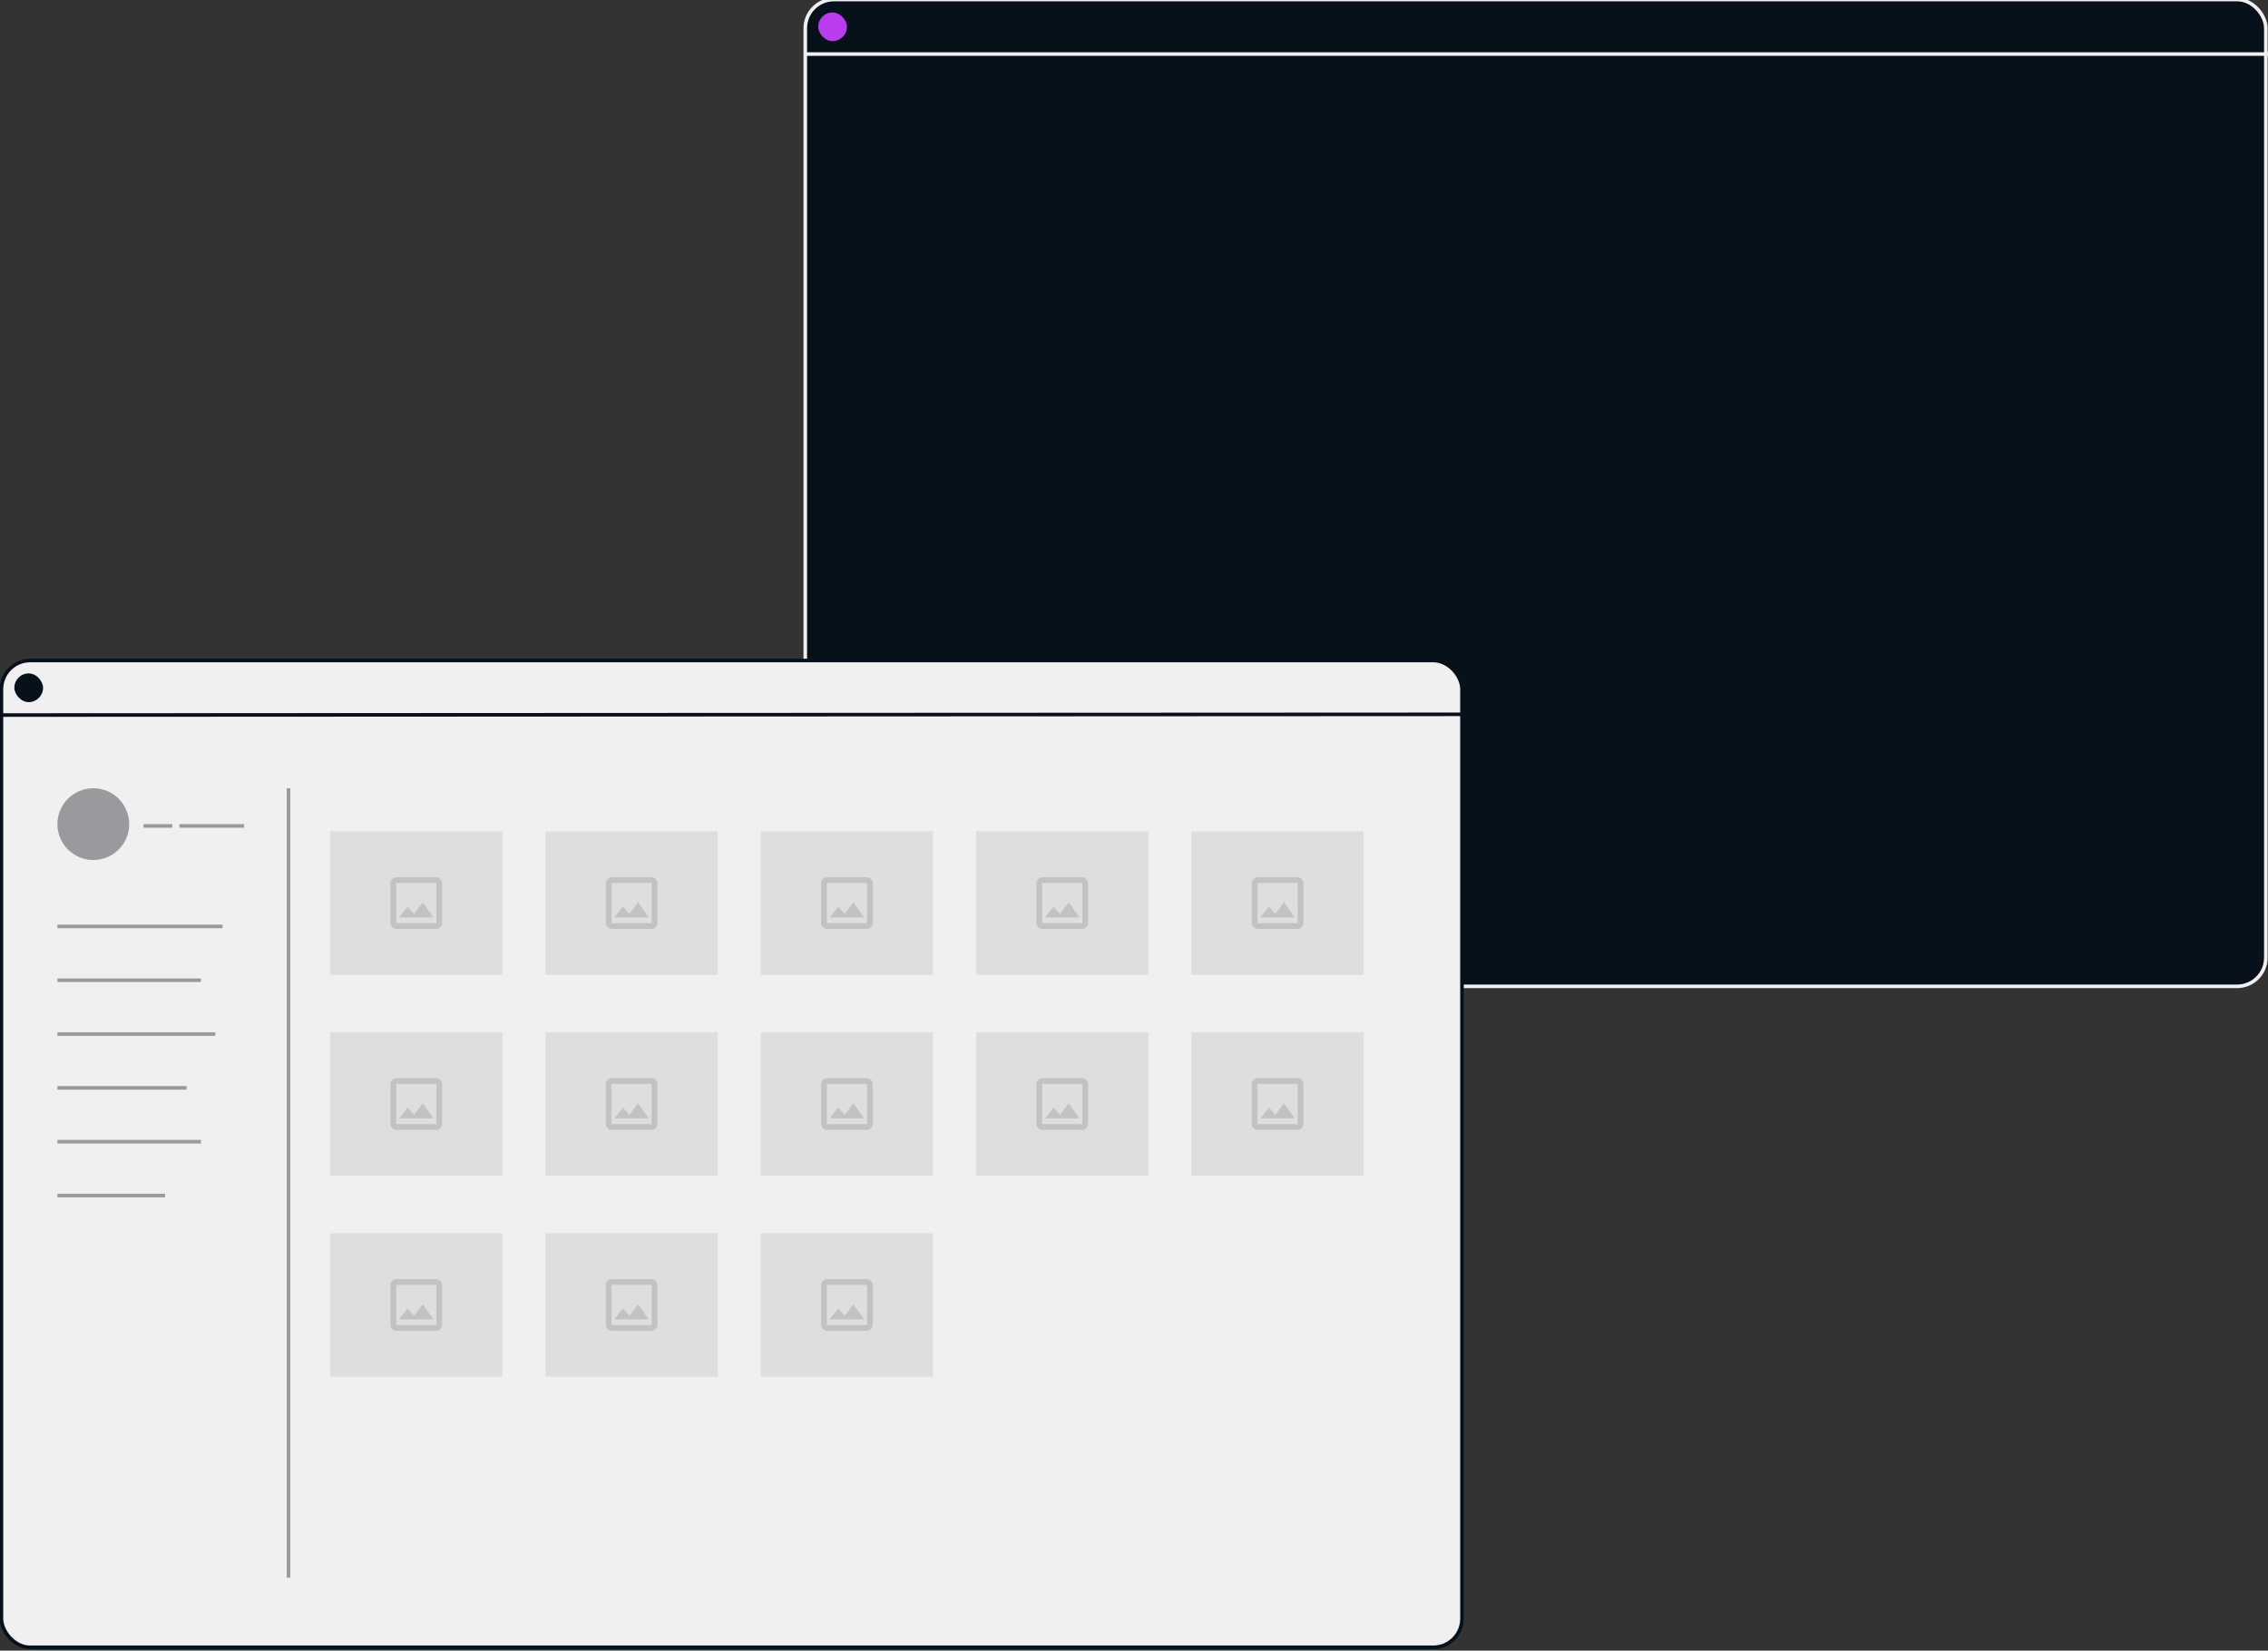 <svg xmlns="http://www.w3.org/2000/svg" viewBox="0 0 948 690" fill="none"><rect x="0" y="0" width="948" height="690" fill="#333333" stroke="none"/><style>
@keyframes a0_t { 0% { transform: translate(132px,76.3px); } 22.5% { transform: translate(132px,76.3px); animation-timing-function: cubic-bezier(.6,0,.4,1); } 25% { transform: translate(132px,81.8px); animation-timing-function: cubic-bezier(.6,0,.4,1); } 27.5% { transform: translate(132px,87.3px); animation-timing-function: cubic-bezier(.6,0,.4,1); } 30% { transform: translate(132px,92.8px); animation-timing-function: cubic-bezier(.6,0,.4,1); } 32.5% { transform: translate(132px,98.3px); } 51% { transform: translate(132px,98.3px); } 52% { transform: translate(132px,76.3px); animation-timing-function: cubic-bezier(.6,0,.4,1); } 64.5% { transform: translate(132px,76.3px); animation-timing-function: cubic-bezier(.6,0,.4,1); } 67% { transform: translate(132px,81.8px); animation-timing-function: cubic-bezier(.6,0,.4,1); } 69.5% { transform: translate(132px,87.3px); animation-timing-function: cubic-bezier(.6,0,.4,1); } 72% { transform: translate(132px,92.8px); } 100% { transform: translate(132px,92.8px); } }
@keyframes a0_o { 0% { opacity: 0; } 20% { opacity: 0; animation-timing-function: cubic-bezier(.4,0,1,1); } 22.5% { opacity: .5; } 32.5% { opacity: .5; } 35% { opacity: 1; } 50% { opacity: 1; } 51% { opacity: 0; } 62% { opacity: 0; animation-timing-function: cubic-bezier(.4,0,1,1); } 64.5% { opacity: .5; } 72% { opacity: .5; } 74.5% { opacity: 1; } 89.5% { opacity: 1; } 90.5% { opacity: 0; } 100% { opacity: 0; } }
@keyframes a0_f { 0% { fill: #b93dee; } 32.5% { fill: #b93dee; animation-timing-function: cubic-bezier(0,0,.6,1); } 35% { fill: #43a047; } 51% { fill: #43a047; } 52% { fill: #b93dee; } 72% { fill: #b93dee; } 74.5% { fill: #f44336; } 100% { fill: #f44336; } }
@keyframes a1_o { 0% { opacity: 1; } 97.5% { opacity: 1; } 100% { opacity: 0; } }
@keyframes a2_t { 0% { transform: translate(-148px,-78px); } 7% { transform: translate(-148px,-78px); animation-timing-function: cubic-bezier(.4,0,1,1); } 8% { transform: translate(-138px,-78px); } 100% { transform: translate(-138px,-78px); } }
@keyframes a2_o { 0% { opacity: 0; } 7.5% { opacity: 0; } 8% { opacity: 1; } 100% { opacity: 1; } }
@keyframes a3_t { 0% { transform: translate(-148px,-78px); } 6.5% { transform: translate(-148px,-78px); animation-timing-function: cubic-bezier(.4,0,1,1); } 7.5% { transform: translate(-138px,-78px); } 100% { transform: translate(-138px,-78px); } }
@keyframes a3_o { 0% { opacity: 0; } 7% { opacity: 0; } 7.5% { opacity: 1; } 100% { opacity: 1; } }
@keyframes a4_t { 0% { transform: translate(-148px,-78px); } 6% { transform: translate(-148px,-78px); animation-timing-function: cubic-bezier(.4,0,1,1); } 7% { transform: translate(-138px,-78px); } 100% { transform: translate(-138px,-78px); } }
@keyframes a4_o { 0% { opacity: 0; } 6.5% { opacity: 0; } 7% { opacity: 1; } 100% { opacity: 1; } }
@keyframes a5_t { 0% { transform: translate(-148px,-78px); } 5.5% { transform: translate(-148px,-78px); animation-timing-function: cubic-bezier(.4,0,1,1); } 6.5% { transform: translate(-138px,-78px); } 100% { transform: translate(-138px,-78px); } }
@keyframes a5_o { 0% { opacity: 0; } 6% { opacity: 0; } 6.5% { opacity: 1; } 100% { opacity: 1; } }
@keyframes a6_t { 0% { transform: translate(-148px,-78px); } 5% { transform: translate(-148px,-78px); animation-timing-function: cubic-bezier(.4,0,1,1); } 6% { transform: translate(-138px,-78px); } 100% { transform: translate(-138px,-78px); } }
@keyframes a6_o { 0% { opacity: 0; } 5.5% { opacity: 0; } 6% { opacity: 1; } 100% { opacity: 1; } }
@keyframes a7_t { 0% { transform: translate(-148px,-78px); } 4.5% { transform: translate(-148px,-78px); animation-timing-function: cubic-bezier(.4,0,1,1); } 5.5% { transform: translate(-138px,-78px); } 100% { transform: translate(-138px,-78px); } }
@keyframes a7_o { 0% { opacity: 0; } 5% { opacity: 0; } 5.5% { opacity: 1; } 100% { opacity: 1; } }
@keyframes a8_t { 0% { transform: translate(-148px,-78px); } 4% { transform: translate(-148px,-78px); animation-timing-function: cubic-bezier(.4,0,1,1); } 5% { transform: translate(-138px,-78px); } 100% { transform: translate(-138px,-78px); } }
@keyframes a8_o { 0% { opacity: 0; } 4.5% { opacity: 0; } 5% { opacity: 1; } 100% { opacity: 1; } }
@keyframes a9_t { 0% { transform: translate(147px,89px); } 3.5% { transform: translate(147px,89px); animation-timing-function: cubic-bezier(.4,0,1,1); } 4.5% { transform: translate(157px,89px); } 100% { transform: translate(157px,89px); } }
@keyframes a9_o { 0% { opacity: 0; } 4% { opacity: 0; } 4.5% { opacity: 1; } 100% { opacity: 1; } }
@keyframes a10_t { 0% { transform: translate(-148px,-78px); } 3% { transform: translate(-148px,-78px); animation-timing-function: cubic-bezier(.4,0,1,1); } 4% { transform: translate(-138px,-78px); } 100% { transform: translate(-138px,-78px); } }
@keyframes a10_o { 0% { opacity: 0; } 3.5% { opacity: 0; } 4% { opacity: 1; } 100% { opacity: 1; } }
@keyframes a11_t { 0% { transform: translate(-148px,-78px); } 2.5% { transform: translate(-148px,-78px); animation-timing-function: cubic-bezier(.4,0,1,1); } 3.5% { transform: translate(-138px,-78px); } 100% { transform: translate(-138px,-78px); } }
@keyframes a11_o { 0% { opacity: 0; } 3% { opacity: 0; } 3.5% { opacity: 1; } 100% { opacity: 1; } }
@keyframes a12_t { 0% { transform: translate(-10px,0px); } 10% { transform: translate(-10px,0px); animation-timing-function: cubic-bezier(.4,0,1,1); } 11% { transform: translate(0px,0px); } 35% { transform: translate(0px,0px); animation-timing-function: cubic-bezier(.4,0,1,1); } 36% { transform: translate(29.8px,0px); } 50% { transform: translate(29.8px,0px); animation-timing-function: cubic-bezier(0,0,.6,1); } 51% { transform: translate(0px,0px); } 100% { transform: translate(0px,0px); } }
@keyframes a12_o { 0% { opacity: 0; } 10.5% { opacity: 0; } 11% { opacity: 1; } 97.5% { opacity: 1; } 100% { opacity: 0; } }
@keyframes a13_f { 0% { fill: #f0f0f1; } 18% { fill: #f0f0f1; animation-timing-function: cubic-bezier(.4,0,1,1); } 19% { fill: #b93dee; animation-timing-function: cubic-bezier(0,0,.6,1); } 32.5% { fill: #b93dee; animation-timing-function: cubic-bezier(0,0,.6,1); } 35% { fill: #f0f0f1; animation-timing-function: cubic-bezier(.4,0,1,1); } 60% { fill: #f0f0f1; animation-timing-function: cubic-bezier(.4,0,1,1); } 61% { fill: #b93dee; animation-timing-function: cubic-bezier(0,0,.6,1); } 72% { fill: #b93dee; animation-timing-function: cubic-bezier(0,0,.6,1); } 74.5% { fill: #f0f0f1; } 100% { fill: #f0f0f1; } }
@keyframes a14_f { 0% { fill: #b93dee; } 18% { fill: #b93dee; animation-timing-function: cubic-bezier(.4,0,1,1); } 19% { fill: #fff; animation-timing-function: cubic-bezier(0,0,.6,1); } 32.5% { fill: #fff; animation-timing-function: cubic-bezier(0,0,.6,1); } 35% { fill: #b93dee; animation-timing-function: cubic-bezier(.4,0,1,1); } 60% { fill: #b93dee; animation-timing-function: cubic-bezier(.4,0,1,1); } 61% { fill: #fff; animation-timing-function: cubic-bezier(0,0,.6,1); } 72% { fill: #fff; animation-timing-function: cubic-bezier(0,0,.6,1); } 74.5% { fill: #b93dee; } 100% { fill: #b93dee; } }
@keyframes a15_t { 0% { transform: translate(0px,10px); } 74.5% { transform: translate(0px,10px); animation-timing-function: cubic-bezier(.4,0,1,1); } 75.5% { transform: translate(0px,0px); } 90% { transform: translate(0px,0px); animation-timing-function: cubic-bezier(0,0,.6,1); } 91% { transform: translate(0px,10px); } 100% { transform: translate(0px,10px); } }
@keyframes a15_o { 0% { opacity: 0; } 75% { opacity: 0; animation-timing-function: cubic-bezier(.4,0,1,1); } 75.5% { opacity: 1; } 90% { opacity: 1; animation-timing-function: cubic-bezier(0,0,.6,1); } 90.5% { opacity: 0; } 100% { opacity: 0; } }
@keyframes a16_t { 0% { transform: translate(-10px,0px); } 35% { transform: translate(-10px,0px); animation-timing-function: cubic-bezier(.4,0,1,1); } 36% { transform: translate(0px,0px); } 49.5% { transform: translate(0px,0px); animation-timing-function: cubic-bezier(0,0,.6,1); } 50.5% { transform: translate(-10px,0px); } 100% { transform: translate(-10px,0px); } }
@keyframes a16_o { 0% { opacity: 0; } 35.5% { opacity: 0; } 36% { opacity: 1; } 49.5% { opacity: 1; } 50% { opacity: 0; } 100% { opacity: 0; } }
@keyframes a17_t { 0% { transform: translate(0px,10px); } 34.5% { transform: translate(0px,10px); animation-timing-function: cubic-bezier(.4,0,1,1); } 35.5% { transform: translate(0px,0px); } 50% { transform: translate(0px,0px); animation-timing-function: cubic-bezier(0,0,.6,1); } 51% { transform: translate(0px,10px); } 100% { transform: translate(0px,10px); } }
@keyframes a17_o { 0% { opacity: 0; } 35% { opacity: 0; animation-timing-function: cubic-bezier(.4,0,1,1); } 35.5% { opacity: 1; } 50% { opacity: 1; animation-timing-function: cubic-bezier(0,0,.6,1); } 50.5% { opacity: 0; } 100% { opacity: 0; } }
</style><g transform="translate(-72,-60.2) scale(3,3)"><g transform="translate(8,-40.2)"><rect x="128.2" y="60.2" width="203.5" height="137.5" fill="#06111c" stroke="#f0f0f1" stroke-width=".5" rx="4"/><rect width="67" height="4" fill="#b93dee" opacity="0" transform="translate(158.6,77.8) translate(-26.6,-1.6)" style="animation: 20s linear infinite both a0_t, 20s linear infinite both a0_o, 20s linear infinite both a0_f;"/><g transform="translate(138,78)" style="animation: 20s linear infinite both a1_o;"><g opacity="0" transform="translate(-148,-78)" style="animation: 20s linear infinite both a2_t, 20s linear infinite both a2_o;"><rect x="138" y="127" width="12" height=".5" fill="#f0f0f1"/><rect x="154" y="127" width="19" height=".5" fill="#b93dee"/></g><g opacity="0" transform="translate(-148,-78)" style="animation: 20s linear infinite both a3_t, 20s linear infinite both a3_o;"><rect x="149" y="122" width="14" height=".5" fill="#f0f0f1"/><rect x="167" y="122" width="24" height=".5" fill="#f0f0f1"/></g><g opacity="0" transform="translate(-148,-78)" style="animation: 20s linear infinite both a4_t, 20s linear infinite both a4_o;"><rect x="145" y="116.5" width="24" height=".5" fill="#f0f0f1"/><rect x="173" y="116.5" width="8" height=".5" fill="#f0f0f1"/></g><g opacity="0" transform="translate(-148,-78)" style="animation: 20s linear infinite both a5_t, 20s linear infinite both a5_o;"><rect x="145" y="111" width="24" height=".5" fill="#f0f0f1"/><rect x="173" y="111" width="16" height=".5" fill="#f0f0f1"/></g><g opacity="0" transform="translate(-148,-78)" style="animation: 20s linear infinite both a6_t, 20s linear infinite both a6_o;"><rect x="145" y="105.5" width="14" height=".5" fill="#f0f0f1"/><rect x="163" y="105.5" width="8" height=".5" fill="#f0f0f1"/><rect x="175" y="105.5" width="7" height=".5" fill="#f0f0f1"/></g><g opacity="0" transform="translate(-148,-78)" style="animation: 20s linear infinite both a7_t, 20s linear infinite both a7_o;"><rect x="145" y="100" width="24" height=".5" fill="#f0f0f1"/><rect x="173" y="100" width="16" height=".5" fill="#f0f0f1"/></g><g opacity="0" transform="translate(-148,-78)" style="animation: 20s linear infinite both a8_t, 20s linear infinite both a8_o;"><rect x="161" y="94.5" width="16" height=".5" fill="#f0f0f1"/><rect x="181" y="94.5" width="4.2" height=".5" fill="#f0f0f1"/><rect x="145" y="94.5" width="12" height=".5" fill="#f0f0f1"/></g><g transform="translate(-138,-78)"><rect width="11.7" height=".5" fill="#f0f0f1" opacity="0" transform="translate(-10,0) translate(157,89)" style="animation: 20s linear infinite both a9_t, 20s linear infinite both a9_o;"/></g><g opacity="0" transform="translate(-148,-78)" style="animation: 20s linear infinite both a10_t, 20s linear infinite both a10_o;"><rect x="145" y="83.5" width="8" height=".5" fill="#f0f0f1"/><rect x="157" y="83.5" width="38" height=".5" fill="#f0f0f1"/></g><g opacity="0" transform="translate(-148,-78)" style="animation: 20s linear infinite both a11_t, 20s linear infinite both a11_o;"><rect x="138" y="78" width="12" height=".5" fill="#b93dee"/><rect x="154" y="78" width="19" height=".5" fill="#f0f0f1"/></g></g><g><path stroke="#f0f0f1" stroke-width=".5" d="M128 67.8h204"/><rect x="130" y="62" width="4" height="4" rx="2" fill="#b93dee"/></g></g><g transform="translate(-48,-24.1)"><rect x="72.2" y="136.2" width="203.5" height="137.5" fill="#f0f0f1" stroke="#06111c" stroke-width=".5" rx="4"/><rect x="74" y="138" width="4" height="4" rx="2" fill="#06111c"/><path stroke="#06111c" stroke-width=".5" d="M72 143.8l204-0.1"/><g transform="translate(80,154)"><g transform="translate(-80,-154)"><ellipse cx="85" cy="159" fill="#99999e" rx="5" ry="5"/><rect x="92" y="159" width="4" height=".5" fill="#99999e"/><rect x="97" y="159" width="9" height=".5" fill="#99999e"/></g><g transform="translate(-80,-154)"><rect x="80" y="173" width="23" height=".5" fill="#99999e"/><rect x="80" y="195.5" width="18" height=".5" fill="#99999e"/><rect x="80" y="180.5" width="20" height=".5" fill="#99999e"/><rect x="80" y="203" width="20" height=".5" fill="#99999e"/><rect x="80" y="188" width="22" height=".5" fill="#99999e"/><rect x="80" y="210.5" width="15" height=".5" fill="#99999e"/></g><path stroke="#99999e" stroke-width=".5" d="M32.2 0v110"/></g><g><g><rect x="118" y="160" opacity=".2" width="24" height="20" fill="#99999e"/><path opacity=".4" fill-rule="evenodd" clip-rule="evenodd" d="M132.8 166.4h-5.6c-0.4 0-0.8 .4-0.8 .8v5.6c0 .4 .4 .8 .8 .8h5.6c.4 0 .8-0.4 .8-0.8v-5.6c0-0.4-0.4-0.8-0.8-0.8Zm0 .8v5.6h-5.6v-5.6h5.6Zm-3.1 4.3l1.2-1.6l1.5 2.1h-4.8l1.2-1.5l.9 1Z" fill="#99999e"/></g><g><rect x="148" y="160" opacity=".2" width="24" height="20" fill="#99999e"/><path opacity=".4" fill-rule="evenodd" clip-rule="evenodd" d="M162.8 166.4h-5.6c-0.4 0-0.8 .4-0.8 .8v5.6c0 .4 .4 .8 .8 .8h5.6c.4 0 .8-0.4 .8-0.8v-5.6c0-0.4-0.4-0.8-0.8-0.8Zm0 .8v5.6h-5.6v-5.6h5.6Zm-3.1 4.3l1.2-1.6l1.5 2.1h-4.8l1.2-1.5l.9 1Z" fill="#99999e"/></g><g><rect x="178" y="160" opacity=".2" width="24" height="20" fill="#99999e"/><path opacity=".4" fill-rule="evenodd" clip-rule="evenodd" d="M192.8 166.4h-5.6c-0.4 0-0.8 .4-0.8 .8v5.6c0 .4 .4 .8 .8 .8h5.6c.4 0 .8-0.4 .8-0.8v-5.6c0-0.4-0.4-0.8-0.8-0.8Zm0 .8v5.6h-5.6v-5.6h5.6Zm-3.1 4.3l1.2-1.6l1.5 2.1h-4.8l1.2-1.5l.9 1Z" fill="#99999e"/></g><g><rect x="208" y="160" opacity=".2" width="24" height="20" fill="#99999e"/><path opacity=".4" fill-rule="evenodd" clip-rule="evenodd" d="M222.8 166.4h-5.6c-0.4 0-0.8 .4-0.8 .8v5.6c0 .4 .4 .8 .8 .8h5.6c.4 0 .8-0.4 .8-0.8v-5.6c0-0.4-0.4-0.8-0.8-0.8Zm0 .8v5.6h-5.6v-5.6h5.6Zm-3.1 4.3l1.2-1.6l1.5 2.1h-4.8l1.2-1.5l.9 1Z" fill="#99999e"/></g><g><rect x="238" y="160" opacity=".2" width="24" height="20" fill="#99999e"/><path opacity=".4" fill-rule="evenodd" clip-rule="evenodd" d="M252.8 166.4h-5.6c-0.4 0-0.8 .4-0.8 .8v5.6c0 .4 .4 .8 .8 .8h5.6c.4 0 .8-0.4 .8-0.8v-5.6c0-0.4-0.4-0.8-0.8-0.8Zm0 .8v5.6h-5.6v-5.6h5.6Zm-3.1 4.3l1.2-1.6l1.5 2.1h-4.8l1.2-1.5l.9 1Z" fill="#99999e"/></g><g><rect x="118" y="188" opacity=".2" width="24" height="20" fill="#99999e"/><path opacity=".4" fill-rule="evenodd" clip-rule="evenodd" d="M132.8 194.4h-5.6c-0.4 0-0.8 .4-0.8 .8v5.6c0 .4 .4 .8 .8 .8h5.6c.4 0 .8-0.4 .8-0.8v-5.6c0-0.4-0.4-0.8-0.8-0.8Zm0 .8v5.6h-5.6v-5.6h5.6Zm-3.1 4.3l1.2-1.6l1.5 2.1h-4.8l1.2-1.5l.9 1Z" fill="#99999e"/></g><g><rect x="148" y="188" opacity=".2" width="24" height="20" fill="#99999e"/><path opacity=".4" fill-rule="evenodd" clip-rule="evenodd" d="M162.8 194.4h-5.6c-0.4 0-0.8 .4-0.8 .8v5.6c0 .4 .4 .8 .8 .8h5.6c.4 0 .8-0.4 .8-0.8v-5.6c0-0.4-0.4-0.8-0.8-0.8Zm0 .8v5.6h-5.6v-5.6h5.6Zm-3.1 4.3l1.2-1.6l1.5 2.1h-4.8l1.2-1.5l.9 1Z" fill="#99999e"/></g><g><rect x="178" y="188" opacity=".2" width="24" height="20" fill="#99999e"/><path opacity=".4" fill-rule="evenodd" clip-rule="evenodd" d="M192.8 194.4h-5.6c-0.4 0-0.8 .4-0.8 .8v5.6c0 .4 .4 .8 .8 .8h5.6c.4 0 .8-0.4 .8-0.8v-5.6c0-0.4-0.4-0.8-0.8-0.8Zm0 .8v5.6h-5.6v-5.6h5.6Zm-3.1 4.3l1.2-1.6l1.5 2.1h-4.8l1.2-1.5l.9 1Z" fill="#99999e"/></g><g><rect x="208" y="188" opacity=".2" width="24" height="20" fill="#99999e"/><path opacity=".4" fill-rule="evenodd" clip-rule="evenodd" d="M222.8 194.4h-5.6c-0.4 0-0.8 .4-0.8 .8v5.6c0 .4 .4 .8 .8 .8h5.6c.4 0 .8-0.4 .8-0.8v-5.6c0-0.4-0.4-0.8-0.8-0.8Zm0 .8v5.6h-5.6v-5.6h5.6Zm-3.1 4.3l1.2-1.6l1.5 2.1h-4.8l1.2-1.5l.9 1Z" fill="#99999e"/></g><g><rect x="238" y="188" opacity=".2" width="24" height="20" fill="#99999e"/><path opacity=".4" fill-rule="evenodd" clip-rule="evenodd" d="M252.8 194.4h-5.6c-0.4 0-0.8 .4-0.8 .8v5.6c0 .4 .4 .8 .8 .8h5.6c.4 0 .8-0.4 .8-0.8v-5.6c0-0.4-0.4-0.8-0.8-0.8Zm0 .8v5.6h-5.6v-5.6h5.6Zm-3.1 4.3l1.2-1.6l1.5 2.1h-4.8l1.2-1.5l.9 1Z" fill="#99999e"/></g><g><rect x="118" y="216" opacity=".2" width="24" height="20" fill="#99999e"/><path opacity=".4" fill-rule="evenodd" clip-rule="evenodd" d="M132.8 222.4h-5.6c-0.4 0-0.8 .4-0.8 .8v5.6c0 .4 .4 .8 .8 .8h5.6c.4 0 .8-0.4 .8-0.8v-5.6c0-0.4-0.4-0.8-0.8-0.8Zm0 .8v5.6h-5.6v-5.6h5.6Zm-3.1 4.3l1.2-1.6l1.5 2.1h-4.8l1.2-1.5l.9 1Z" fill="#99999e"/></g><g><rect x="148" y="216" opacity=".2" width="24" height="20" fill="#99999e"/><path opacity=".4" fill-rule="evenodd" clip-rule="evenodd" d="M162.8 222.4h-5.6c-0.4 0-0.8 .4-0.8 .8v5.6c0 .4 .4 .8 .8 .8h5.6c.4 0 .8-0.4 .8-0.8v-5.6c0-0.4-0.4-0.8-0.8-0.8Zm0 .8v5.6h-5.6v-5.6h5.6Zm-3.1 4.3l1.2-1.6l1.5 2.1h-4.8l1.2-1.5l.9 1Z" fill="#99999e"/></g><g><rect x="178" y="216" opacity=".2" width="24" height="20" fill="#99999e"/><path opacity=".4" fill-rule="evenodd" clip-rule="evenodd" d="M192.8 222.4h-5.6c-0.4 0-0.8 .4-0.8 .8v5.6c0 .4 .4 .8 .8 .8h5.6c.4 0 .8-0.4 .8-0.8v-5.6c0-0.4-0.4-0.8-0.8-0.8Zm0 .8v5.6h-5.6v-5.6h5.6Zm-3.1 4.3l1.2-1.6l1.5 2.1h-4.8l1.2-1.5l.9 1Z" fill="#99999e"/></g></g><g opacity="0" transform="translate(-10,0)" style="animation: 20s linear infinite both a12_t, 20s linear infinite both a12_o;"><rect width="23.5" height="19.5" stroke="#b3cfff" stroke-width=".5" fill="#f0f0f1" transform="translate(208.2,216.2)" style="animation: 20s linear infinite both a13_f;"/><path d="M222 226.4h-1.6v1.6h-0.8v-1.6h-1.6v-0.8h1.6v-1.6h.8v1.6h1.6v.8Zm.8-4h-5.6c-0.4 0-0.8 .4-0.8 .8v5.6c0 .2 .1 .4 .2 .6c.2 .1 .4 .2 .6 .2h5.6c.2 0 .4-0.1 .6-0.2c.1-0.2 .2-0.4 .2-0.6v-5.6c0-0.4-0.4-0.8-0.8-0.8Z" fill="#b93dee" style="animation: 20s linear infinite both a14_f;"/></g><g opacity="0" transform="translate(0,10)" style="animation: 20s linear infinite both a15_t, 20s linear infinite both a15_o;"><rect x="216" y="260" width="54" height="8" fill="#f44336"/><g><path fill-rule="evenodd" clip-rule="evenodd" d="M264.6 264l1.4 1.4l-0.6 .6l-1.4-1.4l-1.4 1.4l-0.6-0.6l1.4-1.4l-1.4-1.4l.6-0.6l1.4 1.4l1.4-1.4l.6 .6l-1.4 1.4Z" fill="#fff"/></g><g><rect x="220" y="264" opacity=".5" width="20" height=".5" fill="#fff"/><rect x="243" y="264" opacity=".5" width="13" height=".5" fill="#fff"/></g></g><g opacity="0" transform="translate(-10,0)" style="animation: 20s linear infinite both a16_t, 20s linear infinite both a16_o;"><rect x="208" y="216" width="24" height="20" fill="#b3cfff"/><path fill-rule="evenodd" clip-rule="evenodd" d="M222.8 222.4h-5.6c-0.4 0-0.8 .4-0.8 .8v5.6c0 .4 .4 .8 .8 .8h5.6c.4 0 .8-0.4 .8-0.8v-5.6c0-0.4-0.4-0.8-0.8-0.8Zm0 .8v5.6h-5.6v-5.6h5.6Zm-3.1 4.3l1.2-1.6l1.5 2.1h-4.8l1.2-1.5l.9 1Z" fill="#b93dee"/></g><g opacity="0" transform="translate(0,10)" style="animation: 20s linear infinite both a17_t, 20s linear infinite both a17_o;"><rect x="216" y="260" width="54" height="8" fill="#43a047"/><g><path fill-rule="evenodd" clip-rule="evenodd" d="M266.2 262.7l-2.9 3l-1.6-1.5l.6-0.6l.9 1l2.5-2.5l.6 .6h-0.1Z" fill="#fff"/></g><g><rect x="220" y="264" opacity=".5" width="20" height=".5" fill="#fff"/><rect x="243" y="264" opacity=".5" width="13" height=".5" fill="#fff"/></g></g></g></g></svg>
